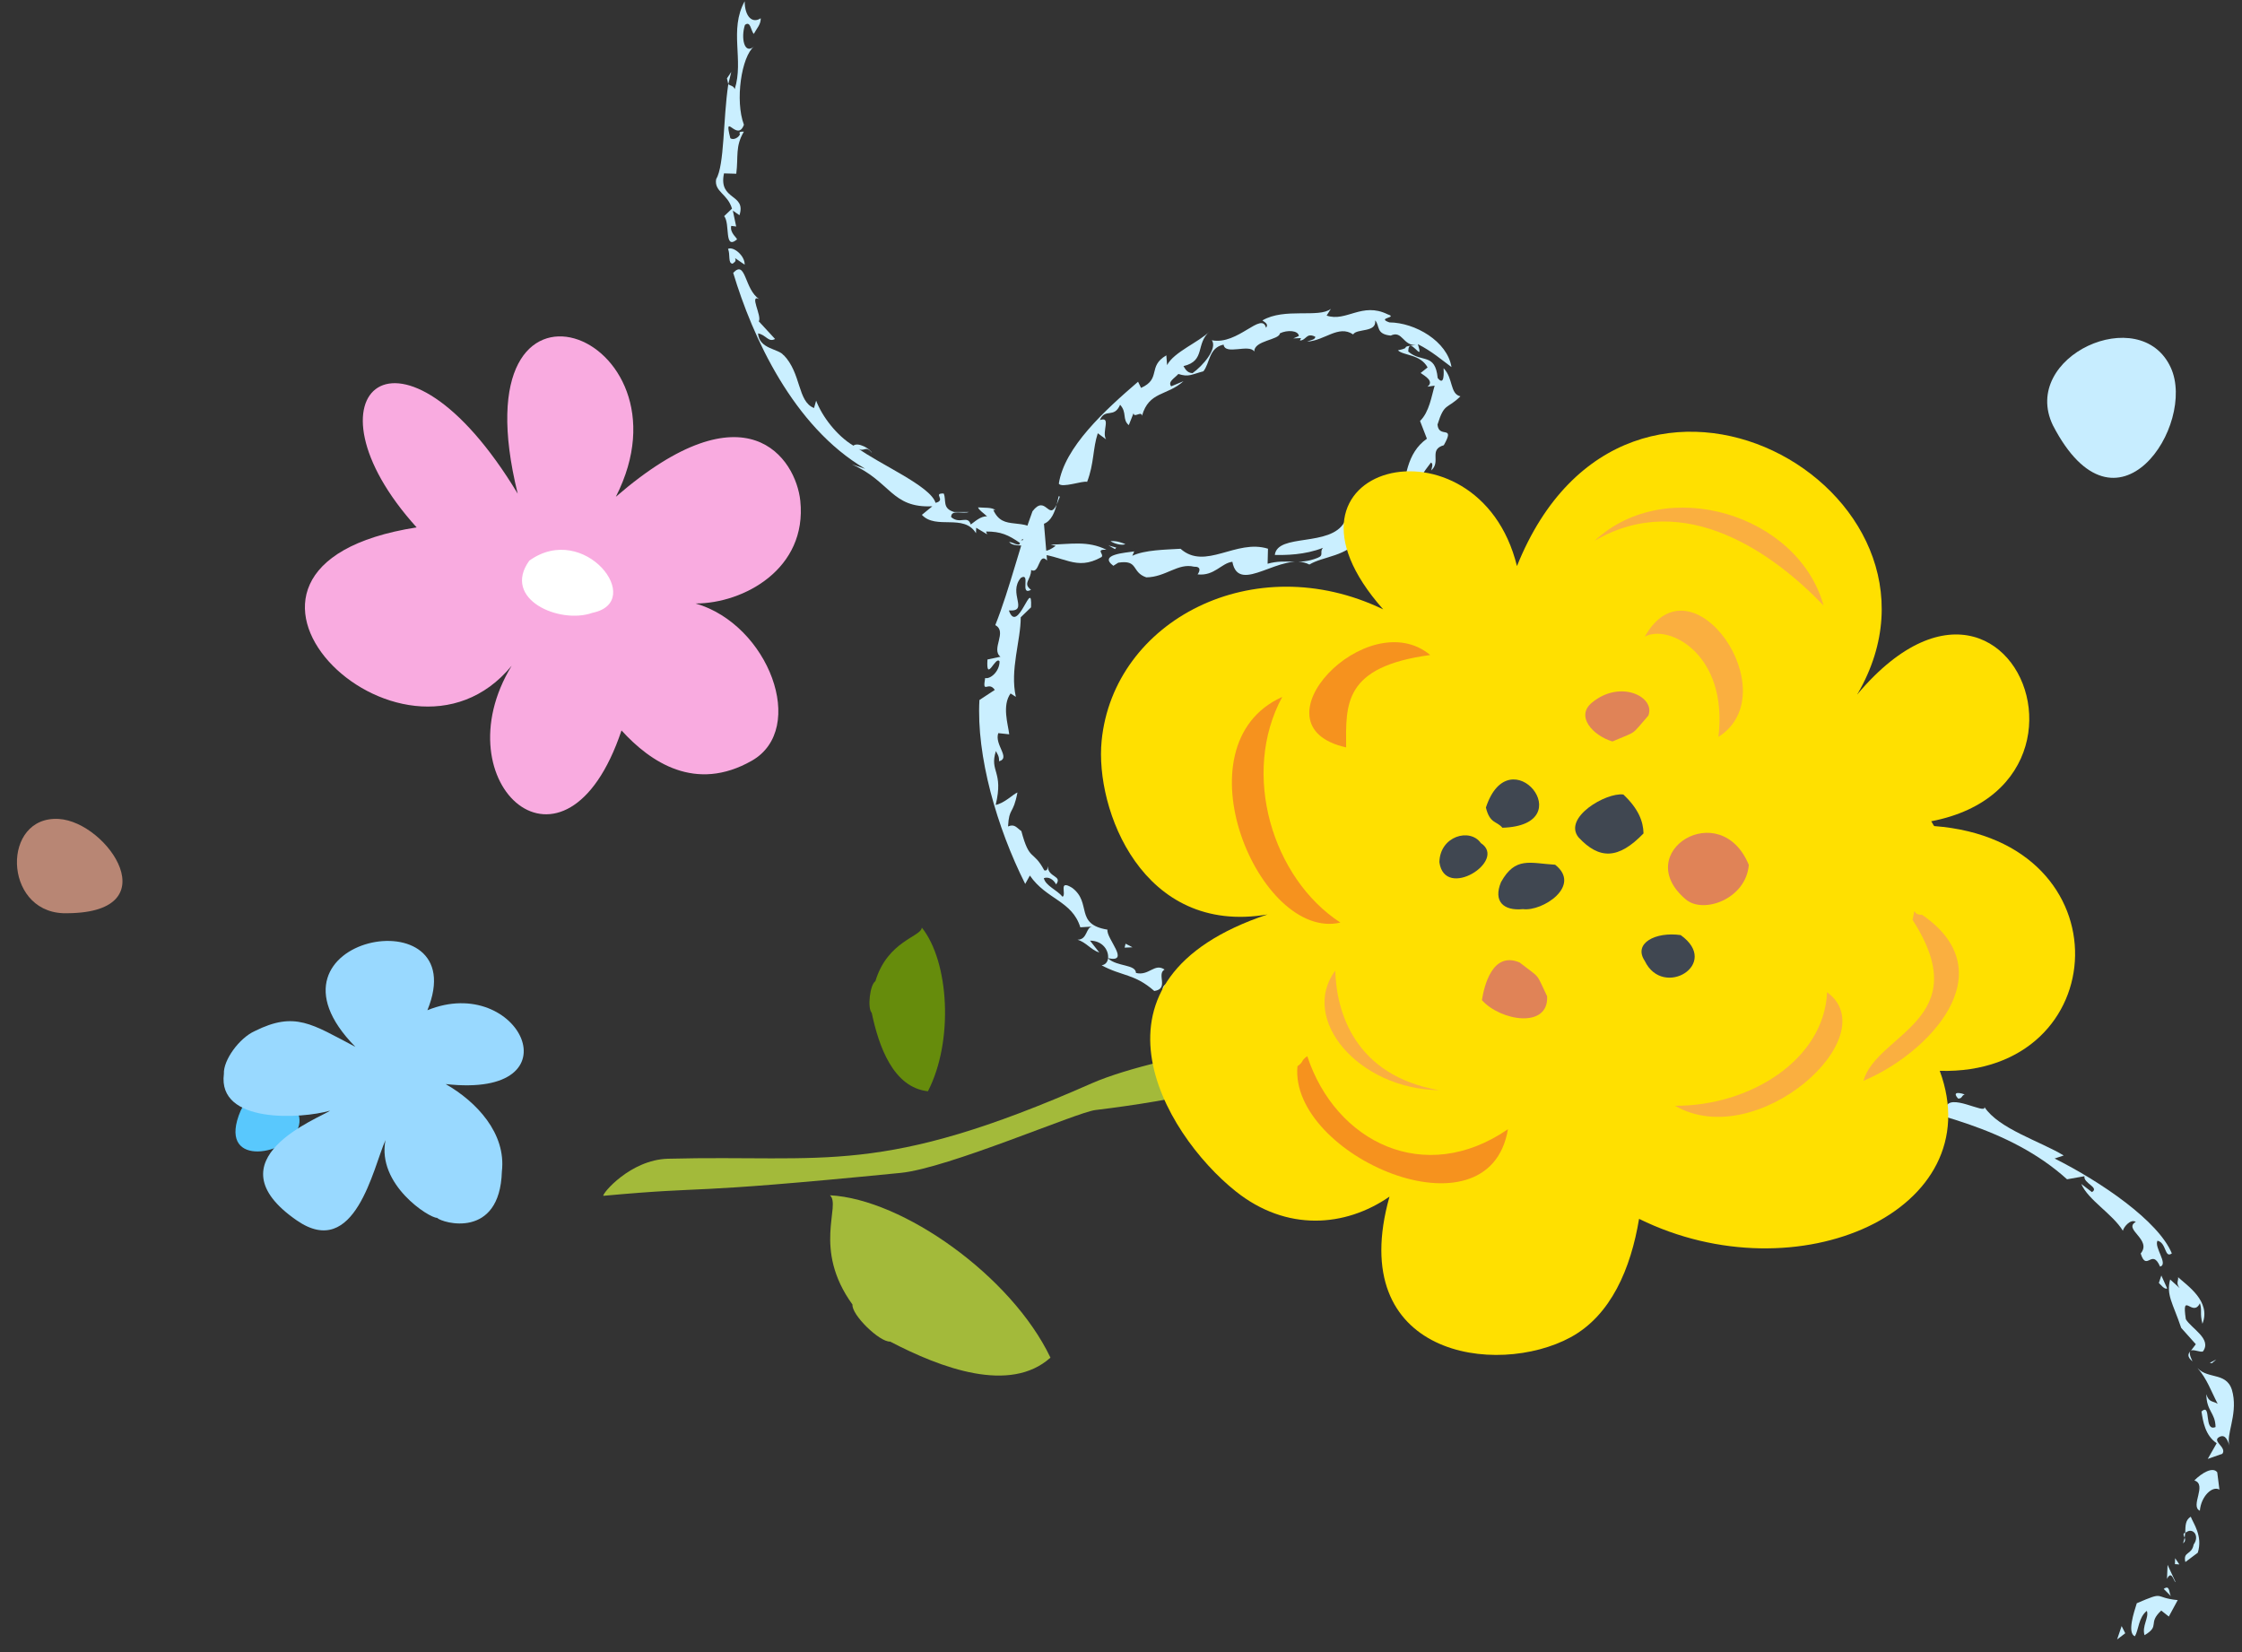 <svg width="95" height="70" viewBox="0 0 95 70" fill="none" xmlns="http://www.w3.org/2000/svg">
<rect x="0" y="0" width="95" height="70" fill="#333333" stroke="none"/>
<path fill-rule="evenodd" clip-rule="evenodd" d="M86.987 18.02C86.971 17.852 86.988 18.026 86.987 18.02C89.684 23.229 93.088 17.983 91.982 15.576C90.699 12.775 85.584 15.102 86.987 18.02Z" fill="#C7EDFF"/>
<path fill-rule="evenodd" clip-rule="evenodd" d="M10.205 47.045C10.258 46.993 10.2 47.052 10.2 47.052C9.16 49.478 12.068 48.967 12.592 47.891C13.204 46.635 10.826 45.722 10.205 47.045Z" fill="#59C8FD"/>
<g opacity="0.65">
<path fill-rule="evenodd" clip-rule="evenodd" d="M2.667 38.693C2.541 38.646 2.67 38.693 2.67 38.693C7.26 38.773 4.572 34.826 2.493 34.699C0.075 34.555 0.121 38.582 2.667 38.693Z" fill="#FFB296"/>
</g>
<path d="M89.708 69.464L90.053 69.202L89.9 68.897L89.708 69.464Z" fill="#CAEFFF"/>
<path d="M91.899 68.494L92.276 67.798C91.218 67.693 91.785 67.395 90.542 67.93C90.426 68.303 90.124 69.189 90.461 69.331C90.622 69.066 90.613 68.527 90.969 68.253C91.068 68.543 90.75 68.899 90.871 69.284C91.554 68.877 90.983 68.794 91.579 68.24L91.899 68.494Z" fill="#CAEFFF"/>
<path d="M91.683 67.323L91.99 67.631C91.899 67.499 91.952 67.126 91.683 67.323Z" fill="#CAEFFF"/>
<path d="M91.822 66.898C92.025 66.488 92.122 67.051 92.184 67.03L91.846 66.303L91.822 66.898Z" fill="#CAEFFF"/>
<path d="M92.57 65.152L92.595 64.937C92.477 64.981 92.531 65.058 92.57 65.152Z" fill="#CAEFFF"/>
<path d="M92.829 64.263C92.602 64.401 92.603 64.632 92.595 64.937L92.643 64.919C92.909 64.719 93.223 65.061 92.952 65.442C92.867 65.903 92.493 65.722 92.6 66.184L93.127 65.788C93.347 65.073 92.936 64.55 92.829 64.263Z" fill="#CAEFFF"/>
<path d="M92.57 65.152L92.503 65.39C92.61 65.307 92.597 65.226 92.57 65.152Z" fill="#CAEFFF"/>
<path d="M92.166 66.021L92.158 66.273L92.345 66.285L92.166 66.021Z" fill="#CAEFFF"/>
<path d="M92.981 62.727C93.54 62.9 92.787 63.816 93.214 64.01C93.265 63.397 93.744 62.942 94.043 63.115L93.951 62.382C93.762 62.132 93.294 62.411 92.981 62.727Z" fill="#CAEFFF"/>
<path d="M94.593 61.422L94.478 61.255L94.593 61.422Z" fill="#CAEFFF"/>
<path d="M93.113 57.963C93.521 58.424 93.692 58.951 93.97 59.48C93.769 59.351 93.596 59.434 93.489 59.073C93.494 59.797 93.871 59.854 93.879 60.464C93.363 60.679 93.722 59.417 93.283 59.805C93.345 60.215 93.438 60.821 93.928 61.15L93.549 61.815L94.168 61.597C94.376 61.313 93.665 61.049 94.07 60.87C94.313 60.774 94.392 61.052 94.473 61.249C94.307 60.814 94.802 59.992 94.614 59.056C94.436 58.083 93.583 58.478 93.113 57.963Z" fill="#CAEFFF"/>
<path d="M93.724 57.76L93.912 57.601L93.634 57.745L93.724 57.76Z" fill="#CAEFFF"/>
<path d="M92.424 56.263L93.043 56.956L92.837 57.227C92.958 57.159 93.251 57.318 93.348 57.257C93.732 56.728 92.848 56.286 92.62 55.895C92.434 54.663 92.912 55.849 93.217 55.218C93.318 55.559 93.204 55.617 93.324 56.089C93.703 55.129 92.663 54.464 92.292 54.115C92.316 54.265 92.186 54.364 92.361 54.579L91.956 54.212C91.781 54.866 92.065 55.204 92.424 56.263Z" fill="#CAEFFF"/>
<path d="M92.901 57.683C92.765 57.399 92.766 57.278 92.83 57.231C92.719 57.348 92.65 57.471 92.901 57.683Z" fill="#CAEFFF"/>
<path d="M92.147 53.886L92.292 54.112L92.147 53.886Z" fill="#CAEFFF"/>
<path d="M91.829 54.59L91.582 54.044L91.477 54.359C91.543 54.417 91.72 54.655 91.829 54.59Z" fill="#CAEFFF"/>
<path d="M71.633 44.349C71.66 44.557 71.87 44.687 72.346 44.706C72.251 44.968 71.647 44.838 71.342 44.956C71.94 45.208 71.29 45.273 71.411 45.55C72.097 45.665 72.453 45.354 73.183 45.519C73.137 45.59 73.132 45.71 73.213 45.815C74.126 45.738 75.671 45.744 76.494 46.111C77.311 46.33 77.948 46.317 78.883 46.407C81.787 47.134 85.138 47.756 87.587 49.967L88.324 49.837C88.27 50.133 88.97 50.315 88.642 50.509L88.19 50.165C88.486 50.851 89.513 51.43 89.953 52.148C89.972 52.019 90.262 51.628 90.501 51.772C89.943 52.083 91.204 52.518 90.707 53.111C90.958 53.909 91.184 52.865 91.528 53.666C91.894 53.571 91.266 52.85 91.419 52.569C91.812 52.663 91.713 53.332 92.027 53.108C91.459 51.732 89.021 50.069 87.06 49.087L87.445 48.958C86.437 48.348 84.697 47.831 84.085 46.904C84.174 47.256 82.535 46.245 82.458 46.963C82.242 46.725 82.151 46.725 81.782 46.55L81.611 46.731C81.064 46.559 81.253 46.236 80.603 46.121C80.94 46.506 80.451 46.491 80.202 46.697C79.564 46.21 78.778 45.734 78.177 45.321C78.209 45.429 78.244 45.549 78.439 45.726C78.019 45.527 78.033 45.825 77.892 45.902C77.463 45.837 77.584 45.468 77.645 45.274C76.873 45.031 76.382 45.708 75.841 45.369L75.989 45.71C75.169 45.663 74.543 45.19 73.631 45.193C73.261 44.721 74.423 44.909 74.826 44.799C74.656 44.679 74.273 44.596 74.169 44.448C73.752 44.614 73.062 44.826 72.555 44.971C73.086 44.536 71.937 44.419 71.633 44.349Z" fill="#CAEFFF"/>
<path d="M74.171 44.448L74.457 44.311L74.151 44.308L74.171 44.448Z" fill="#CAEFFF"/>
<path d="M71.632 44.349L71.621 44.296C71.528 44.314 71.553 44.328 71.632 44.349Z" fill="#CAEFFF"/>
<path d="M76.606 46.156L76.496 46.112L76.352 46.077L76.606 46.156Z" fill="#CAEFFF"/>
<path d="M77.552 44.871L78.177 45.324C78.129 45.17 78.088 45.035 77.552 44.871Z" fill="#CAEFFF"/>
<path d="M82.972 46.547C83.159 46.547 83.096 46.43 83.249 46.371C82.905 46.251 82.752 46.309 82.972 46.547Z" fill="#CAEFFF"/>
<path d="M73.194 44.243L72.495 44.252L72.232 44.305L73.194 44.243Z" fill="#CAEFFF"/>
<path d="M59.198 44.164C59.73 44.645 60.652 44.513 61.377 44.693C62.763 44.681 61.672 43.911 62.956 44.038L62.627 44.765C63.92 44.894 65.725 45.24 66.9 44.703C66.983 44.805 67.199 44.947 66.85 45.017C67.712 45.085 67.431 43.984 68.546 44.365C67.416 44.717 68.838 44.852 68.485 45.289L68.313 45.324C69.045 45.355 70.04 45.215 70.515 45.3C70.559 45.106 70.179 44.757 70.826 44.81C70.569 44.739 70.705 44.53 70.751 44.338C70.056 44.479 69.714 44.307 69.276 44.52C68.939 44.221 69.538 44.464 69.198 44.168L68.634 44.347C68.247 44.242 69.072 44.135 68.466 44.012C68.377 44.153 67.859 44.261 67.384 44.173L67.533 44.099C67.154 44.161 66.652 43.976 66.777 44.419L66.398 43.949L66.438 44.245C65.451 44.017 65.168 43.285 63.832 43.497C64.128 43.62 63.824 43.743 63.651 43.779C64.161 44.041 64.345 43.638 64.858 43.656C64.896 43.952 63.985 44.199 64.583 44.442C63.947 44.02 63.29 44.343 63.102 43.579C62.295 43.426 61.938 43.737 61.136 43.462L61.176 43.357C60.946 43.812 60.54 43.055 59.848 43.456L60.268 43.62C60.216 43.811 60.002 43.79 59.7 43.784C59.746 43.713 59.746 43.713 59.668 43.605C59.519 43.931 58.578 43.827 58.442 43.907C58.822 44.033 59.353 43.839 59.826 43.821C59.556 43.994 59.578 44.287 59.198 44.164Z" fill="#CAEFFF"/>
<path d="M67.82 43.967L67.533 44.102L67.82 43.967Z" fill="#CAEFFF"/>
<path d="M55.652 42.898C55.164 42.702 55.856 42.64 55.425 42.379C54.851 42.493 55.893 42.998 55.305 43.232C55.041 42.953 54.442 43.186 54.228 43.144C54.515 42.999 54.501 42.524 54.435 42.41C54.205 42.49 53.831 42.167 53.504 42.078C54.237 42.545 52.767 42.081 53.414 42.553C53.277 42.823 52.446 42.793 52.208 42.476C52.294 42.294 52.528 42.415 52.734 42.476C53.013 42.171 52.291 42.119 52.291 41.757C51.356 42.047 48.962 41.099 49.292 42.102C49.477 42.379 49.785 42.29 50.091 42.34C49.349 41.917 50.265 41.932 50.388 41.814C50.677 42.051 51.359 41.995 51.118 42.233L50.453 42.344C52.139 43.133 54.632 43.699 56.738 43.97L55.84 43.782C55.993 43.594 56.42 43.659 56.773 43.606L56.45 42.993C56.7 43.079 56.962 43.04 56.901 43.227C57.264 43.055 57.149 42.892 57.002 42.676C57.683 42.694 57.748 42.923 58.327 42.658C57.328 42.021 57.318 42.88 56.16 42.248L55.652 42.898Z" fill="#CAEFFF"/>
<path d="M58.124 43.055L57.804 43.283L58.237 43.219L58.124 43.055Z" fill="#CAEFFF"/>
<path d="M57.46 44.173L57.659 43.905C57.154 43.738 57.181 43.911 57.46 44.173Z" fill="#CAEFFF"/>
<path d="M51.66 41.525L50.998 41.411L51.368 41.643C51.403 41.525 51.574 41.528 51.66 41.525Z" fill="#CAEFFF"/>
<path d="M46.679 40.9C47.542 41.37 48.069 41.249 48.911 41.989C49.55 41.893 48.993 41.276 49.346 41.081C48.921 40.788 48.691 41.36 48.135 41.225C48.118 40.849 47.35 40.969 46.952 40.609C46.931 40.752 46.85 40.875 46.679 40.9Z" fill="#CAEFFF"/>
<path d="M45.025 37.997C44.777 37.698 44.309 37.536 44.229 37.209C44.429 37.132 44.643 37.264 44.75 37.473C45.03 37.097 44.411 37.186 44.397 36.704C44.378 36.756 44.41 36.916 44.248 36.877C43.769 35.981 43.63 36.535 43.278 35.213C43.077 35.075 42.997 34.896 42.714 35.017C42.759 34.189 42.928 34.546 43.112 33.578C42.936 33.643 42.571 34.028 42.19 34.105C42.537 32.661 41.914 32.71 42.2 31.821C42.233 31.915 42.352 32.026 42.331 32.255C42.84 32.123 42.126 31.553 42.3 31.063L42.764 31.113C42.714 30.685 42.451 29.9 42.82 29.382L43.045 29.526C42.785 28.39 43.256 27.125 43.251 26.155L43.688 25.733C43.75 24.388 43.127 26.945 42.749 25.865C43.627 25.923 42.692 25.134 43.258 24.482C43.694 24.236 43.192 25.264 43.688 24.99C43.318 24.711 43.689 24.574 43.692 24.151C44.058 24.356 44.001 23.367 44.367 23.748L44.236 22.192C44.552 22.072 44.693 21.685 44.771 21.386C44.429 22.087 44.311 20.934 43.75 21.662C43.282 22.894 42.778 24.975 42.173 26.487C42.7 26.769 41.978 27.502 42.392 27.826L41.842 27.943C41.775 28.978 42.195 27.749 42.355 28.028C42.347 28.475 41.943 28.788 41.744 28.727C41.617 29.457 41.879 28.826 42.152 29.232L41.501 29.66C41.367 32.028 42.238 35.06 43.441 37.452L43.639 37.097C44.339 38.116 45.428 38.163 45.776 39.29L46.286 39.26C46.001 39.281 46.089 39.814 45.656 39.817C46.019 39.919 46.222 40.245 46.581 40.359L46.187 39.855C46.736 39.858 46.987 40.283 46.952 40.6C47.919 40.803 46.863 39.757 46.927 39.39C45.519 39.159 46.279 38.26 45.434 37.62C44.824 37.242 45.204 37.895 45.025 37.997Z" fill="#CAEFFF"/>
<path d="M45.433 39.776L45.656 39.814L45.433 39.776Z" fill="#CAEFFF"/>
<path d="M44.773 21.386L44.902 21.063C44.864 20.916 44.844 21.115 44.773 21.386Z" fill="#CAEFFF"/>
<path d="M46.952 40.608L46.954 40.598H46.942L46.952 40.608Z" fill="#CAEFFF"/>
<path d="M47.986 40.137L47.694 39.985L47.652 40.152L47.986 40.137Z" fill="#CAEFFF"/>
<path d="M47.029 18.736L46.867 18.615L47.029 18.736Z" fill="#CAEFFF"/>
<path d="M54.8 14.342L54.597 14.352L54.8 14.342Z" fill="#CAEFFF"/>
<path d="M50.023 23.252C49.376 23.29 48.512 23.299 47.98 23.548L48.06 23.363C47.702 23.422 46.526 23.486 47.176 23.973L47.384 23.841C48.259 23.706 47.927 24.247 48.573 24.463C49.397 24.454 49.912 23.844 50.594 24.011C50.903 24.002 50.846 24.195 50.746 24.337C51.463 24.413 51.748 23.859 52.219 23.803C52.492 25.265 54.325 23.313 55.482 23.92C56.074 23.56 57.09 23.585 57.632 22.791C57.437 23.345 58.335 22.394 58.424 22.831C58.189 22.203 60.607 21.411 59.768 20.592C60.69 19.882 59.848 20.596 60.634 19.598C60.749 19.65 60.66 19.844 60.644 19.933C61.075 19.56 60.522 19.052 61.179 18.864C61.682 17.966 60.967 18.606 60.911 17.99C61.205 17.042 61.313 17.356 61.881 16.793C61.43 16.687 61.587 16.032 61.169 15.601C61.174 15.745 61.219 16.393 60.919 16.017C60.812 14.931 60.239 15.389 59.672 14.896C59.682 14.139 60.366 15.49 60.078 14.582C60.665 14.878 61.093 15.251 61.504 15.553C61.326 14.461 59.966 13.669 58.872 13.66C58.295 13.457 59.266 13.469 58.801 13.319C57.713 12.78 57.044 13.657 56.213 13.371L56.392 13.087C55.88 13.487 54.426 13.026 53.491 13.577C53.648 13.682 53.748 13.756 53.645 13.888C53.459 13.178 52.454 14.633 51.35 14.417C51.594 14.769 50.976 15.495 50.532 15.809C50.294 15.803 50.215 15.618 50.147 15.512C51.109 15.284 50.636 14.564 51.268 14.034C50.778 14.512 49.742 14.914 49.453 15.469L49.421 15.056C48.611 15.526 49.221 16.047 48.349 16.435L48.223 16.174C46.812 17.389 45.106 18.944 44.865 20.493C44.993 20.693 45.891 20.355 46.064 20.417C46.363 19.641 46.3 19.016 46.516 18.357L46.867 18.615C46.669 18.298 47.107 17.623 46.605 17.799C46.829 17.27 47.202 17.75 47.462 17.15C47.766 17.485 47.542 17.769 47.83 18.013L48.032 17.505C48.047 17.733 48.371 17.388 48.389 17.619C48.688 16.572 49.44 16.785 50.148 16.151L49.627 16.369C49.472 16.175 49.766 16.028 49.931 15.846C50.373 15.987 50.481 15.867 50.992 15.732C51.272 15.38 51.219 14.731 51.847 14.602C51.914 15.066 52.925 14.555 53.149 14.895C53.133 14.42 54.207 14.411 54.234 14.123C54.543 13.972 55.017 13.996 55.036 14.237L54.8 14.339L55.127 14.324L55.081 14.429C55.367 14.414 55.343 14.078 55.733 14.268C55.736 14.392 55.538 14.41 55.382 14.474C56.126 14.44 56.711 13.75 57.336 14.169C57.493 13.908 58.341 14.105 58.269 13.576C58.478 13.798 58.288 14.157 58.929 14.219C59.425 13.982 59.444 14.653 59.995 14.618C59.199 14.715 59.893 14.704 59.234 14.844C59.485 15.078 60.176 14.997 60.492 15.568L60.196 15.803C60.366 15.926 60.789 16.151 60.486 16.384L60.791 16.34C60.658 16.778 60.564 17.458 60.171 17.837L60.462 18.588C59.589 19.201 59.548 20.281 59.397 21.15C59.158 21.396 58.76 21.707 58.675 21.614L58.747 21.201C58.483 21.614 57.702 21.536 57.791 22.084C57.448 22.466 57.299 22.008 56.968 22.122C56.368 23.193 54.135 22.583 54.017 23.513C54.45 23.522 55.284 23.519 56.061 23.211C55.893 23.39 56.123 23.525 55.829 23.637C55.016 23.966 54.52 23.658 53.712 23.886L53.728 23.249C52.373 22.824 51.075 24.185 50.023 23.252Z" fill="#CAEFFF"/>
<path d="M59.191 20.534L58.593 20.734L58.846 20.872C58.914 20.714 59.02 20.591 59.191 20.534Z" fill="#CAEFFF"/>
<path d="M58.844 20.872L58.745 21.204L58.908 20.906L58.844 20.872Z" fill="#CAEFFF"/>
<path d="M47.686 23.055C47.563 23.006 47.322 22.905 47.055 22.929C47.206 23.034 47.539 23.126 47.686 23.055Z" fill="#CAEFFF"/>
<path d="M46.97 23.111L47.245 23.267L47.3 23.203L46.97 23.111Z" fill="#CAEFFF"/>
<path d="M32.842 14.363L32.152 13.615C32.296 13.392 31.725 12.444 32.176 12.676C31.533 12.268 31.615 10.979 31.068 11.561C31.878 14.255 33.603 18.073 36.66 19.862L36.094 19.674C37.742 20.396 37.769 21.535 39.506 21.451L39.063 21.814C39.662 22.46 40.835 21.747 41.356 22.592L41.364 22.361L41.828 22.64L41.781 22.52C42.413 22.52 42.724 22.664 43.218 23.004C43.203 23.18 42.941 22.98 42.759 22.963C42.957 23.204 43.49 23.063 43.913 23.148C44.209 23.374 43.843 23.383 43.776 23.441C45.113 23.53 45.577 24.22 46.676 23.602C46.796 23.476 46.401 23.27 46.882 23.294C46.093 22.894 45.345 23.063 44.522 23.075L44.734 23.127C43.923 23.712 44.312 22.89 43.256 22.887C43.601 22.696 44.017 22.801 44.236 22.672C43.312 21.819 42.528 22.561 42.088 21.607L42.176 21.616C42.048 21.489 41.713 21.521 41.443 21.498C41.478 21.616 41.695 21.751 41.826 21.88C41.554 21.856 41.284 22.121 41.134 22.224C41 21.805 40.684 22.236 40.303 21.91C40.294 21.566 40.815 21.79 41.056 21.692H40.421C39.913 21.536 40.11 21.197 39.988 20.911C39.501 20.89 40.115 21.195 39.642 21.305C39.432 20.591 37.245 19.661 36.316 18.968C36.621 19.218 36.661 18.821 36.947 19.191C36.882 19.018 36.35 18.716 36.161 18.883C35.461 18.466 34.84 17.654 34.582 16.977L34.493 17.288C33.782 17.012 33.965 15.816 33.197 15.035L33.203 15.056C33.018 14.773 32.166 14.803 32.12 14.126C32.468 14.19 32.554 14.519 32.842 14.363Z" fill="#CAEFFF"/>
<path d="M31.148 10.936L31.554 11.215C31.567 10.834 31.078 10.43 30.849 10.544C30.953 10.79 30.835 11.163 31.044 11.172C31.09 11.118 31.217 11.097 31.148 10.936Z" fill="#CAEFFF"/>
<path d="M31.132 3.778C31.087 3.628 30.944 3.64 30.86 3.566C30.632 5.09 30.704 6.987 30.344 7.596C30.258 8.125 30.833 8.209 31.017 8.84L30.685 9.157C30.95 9.486 30.67 10.601 31.223 10.149C31.271 10.102 30.91 9.881 30.985 9.57L31.194 9.597L31.052 8.923L31.333 9.119C31.634 8.189 30.429 8.512 30.678 7.346L31.198 7.361C31.292 6.61 31.146 6.214 31.519 5.58C31.519 5.58 31.261 5.549 31.354 5.685C31.316 5.811 31.092 5.958 30.947 5.857C30.645 4.669 31.241 6.057 31.522 5.285C31.138 4.272 31.416 2.388 31.955 1.966C31.532 2.339 31.388 1.593 31.565 1.057C31.808 0.863 31.814 1.312 31.941 1.436C32.062 1.204 32.241 1.042 32.235 0.773C31.875 1.013 31.557 0.699 31.554 0.053C30.884 1.275 31.528 2.534 31.132 3.778Z" fill="#CAEFFF"/>
<path d="M30.803 3.32L30.86 3.567L30.986 3.048L30.803 3.32Z" fill="#CAEFFF"/>
<path d="M46.407 47.034C53.889 46.129 55.645 44.574 51.356 44.604C50.677 44.607 47.788 45.229 46.267 45.898C37.272 49.866 35.046 48.921 28.297 49.096C26.709 49.143 25.512 50.575 25.565 50.667C30.389 50.226 28.547 50.646 38.163 49.696C40.17 49.499 45.621 47.131 46.407 47.034Z" fill="#A3BA3A"/>
<path fill-rule="evenodd" clip-rule="evenodd" d="M64.278 23.985C62.638 17.323 53.148 19.659 58.611 25.82C53.125 23.175 47.179 26.3 46.679 31.39C46.392 34.283 48.402 39.65 53.707 38.746C45.476 41.486 49.261 48.004 52.36 50.476C54.511 52.193 57.001 51.999 58.877 50.701C56.973 57.468 63.415 58.367 66.556 56.659C68.262 55.729 69.102 53.753 69.452 51.643C76.172 54.956 84.377 51.285 82.193 45.372C89.59 45.572 90.165 35.627 81.96 35.001C81.945 34.989 81.939 34.971 81.927 34.958L78.709 29.403C83.725 20.773 68.947 12.359 64.278 23.985Z" fill="#FFE000"/>
<path d="M78.713 29.403L76.057 34.447C91.437 38.13 86.199 20.558 78.713 29.403Z" fill="#FFE000"/>
<path fill-rule="evenodd" clip-rule="evenodd" d="M60.603 27.753C56.91 28.252 57.028 29.843 57.039 31.667C52.927 30.752 57.942 25.539 60.603 27.753Z" fill="#F6921E"/>
<path fill-rule="evenodd" clip-rule="evenodd" d="M72.814 31.223C73.236 27.719 70.711 26.422 69.693 26.977C71.673 23.449 75.767 29.351 72.814 31.223Z" fill="#FAAF40"/>
<path fill-rule="evenodd" clip-rule="evenodd" d="M67.568 22.914C70.585 20.091 76.195 21.781 77.271 25.66C75.214 23.498 71.377 20.681 67.568 22.914Z" fill="#FAAF40"/>
<path fill-rule="evenodd" clip-rule="evenodd" d="M60.982 46.192C57.547 46.142 55.057 43.169 56.581 41.124C56.621 42.852 57.39 45.575 60.982 46.192Z" fill="#FAAF40"/>
<path fill-rule="evenodd" clip-rule="evenodd" d="M63.661 35.072C63.426 34.785 63.129 34.908 62.962 34.216C63.969 31.149 67.068 34.964 63.661 35.072Z" fill="#404751"/>
<path fill-rule="evenodd" clip-rule="evenodd" d="M60.991 36.531C61.015 35.416 62.293 35.069 62.747 35.721C63.888 36.463 61.216 38.166 60.991 36.531Z" fill="#404751"/>
<path fill-rule="evenodd" clip-rule="evenodd" d="M65.896 36.639C67.037 37.535 65.355 38.629 64.533 38.52C63.701 38.603 63.266 38.185 63.602 37.376C64.21 36.282 64.827 36.575 65.896 36.639Z" fill="#404751"/>
<path fill-rule="evenodd" clip-rule="evenodd" d="M68.786 33.664C69.419 34.259 69.63 34.797 69.641 35.311C68.575 36.42 67.765 36.423 66.886 35.478C66.218 34.641 68.055 33.567 68.786 33.664Z" fill="#404751"/>
<path fill-rule="evenodd" clip-rule="evenodd" d="M64.389 40.78C65.323 41.507 65.054 41.177 65.556 42.212C65.629 43.597 63.582 43.262 62.793 42.376C62.886 41.79 63.232 40.29 64.389 40.78Z" fill="#E08357"/>
<path fill-rule="evenodd" clip-rule="evenodd" d="M74.102 36.645C73.989 38.086 72.183 38.743 71.434 38.11C69.07 36.115 72.894 33.732 74.102 36.645Z" fill="#E08357"/>
<path fill-rule="evenodd" clip-rule="evenodd" d="M54.977 45.177C55.279 44.957 55.088 44.968 55.393 44.751C56.601 48.408 60.379 50.265 63.896 47.845C63.086 52.665 54.627 48.955 54.977 45.177Z" fill="#F6921E"/>
<path fill-rule="evenodd" clip-rule="evenodd" d="M67.464 29.764C68.671 28.775 70.162 29.535 69.844 30.321C69.075 31.196 69.425 30.943 68.324 31.416C67.501 31.17 66.739 30.348 67.464 29.764Z" fill="#E08357"/>
<path fill-rule="evenodd" clip-rule="evenodd" d="M81.039 38.975C81.191 38.292 80.99 38.785 81.442 38.758C85.028 41.217 81.678 44.657 78.959 45.795C79.521 43.791 83.78 43.212 81.039 38.975Z" fill="#FAAF40"/>
<path fill-rule="evenodd" clip-rule="evenodd" d="M69.693 40.713C69.192 39.967 70.149 39.468 71.215 39.62C72.928 40.842 70.468 42.335 69.693 40.713Z" fill="#404751"/>
<path fill-rule="evenodd" clip-rule="evenodd" d="M77.418 42.039C79.962 43.893 74.452 48.862 70.977 46.852C74.128 46.87 77.297 44.912 77.418 42.039Z" fill="#FAAF40"/>
<path fill-rule="evenodd" clip-rule="evenodd" d="M54.332 29.529C52.568 32.778 53.915 37.212 56.796 39.09C53.367 39.891 49.811 31.565 54.332 29.529Z" fill="#F6921E"/>
<path fill-rule="evenodd" clip-rule="evenodd" d="M39.06 39.302C39.038 39.692 37.606 39.859 37.093 41.574C36.859 41.721 36.748 42.721 36.938 42.915C37.235 44.332 37.847 46.077 39.319 46.237C40.415 44.117 40.22 40.749 39.06 39.302Z" fill="#668C0C"/>
<path fill-rule="evenodd" clip-rule="evenodd" d="M35.167 50.645C35.654 51.074 34.405 52.905 36.123 55.276C36.075 55.702 37.268 56.87 37.717 56.843C39.876 57.97 42.794 59.062 44.511 57.524C42.858 54.062 38.249 50.802 35.167 50.645Z" fill="#A3BA3A"/>
<path fill-rule="evenodd" clip-rule="evenodd" d="M21.68 28.209C17.041 33.852 6.981 24.015 17.654 22.346C12.517 16.668 16.983 12.706 21.937 20.917C19.276 10.126 29.62 14.129 26.095 21.049C31.645 16.249 33.724 19.439 33.911 21.219C34.211 24.11 31.506 25.569 29.475 25.57C32.572 26.463 34.227 30.882 31.856 32.232C29.468 33.591 27.557 32.291 26.335 30.949C23.97 38.001 18.642 33.203 21.68 28.209Z" fill="#F9ABE0"/>
<path fill-rule="evenodd" clip-rule="evenodd" d="M25.109 25.964C23.707 26.466 21.25 25.385 22.429 23.754C24.765 22.078 27.383 25.497 25.109 25.964Z" fill="white"/>
<path d="M15.058 44.355C13.217 43.394 12.504 42.834 10.791 43.689C10.131 43.988 9.457 44.924 9.487 45.499C9.206 47.627 12.784 47.409 13.989 47.058C13.593 47.351 8.834 49.123 12.575 51.709C15.05 53.421 15.814 49.456 16.335 48.305C15.959 50.198 18.196 51.612 18.518 51.6C18.736 51.822 21.181 52.53 21.266 49.636C21.455 48.016 20.186 46.677 18.884 45.932C24.564 46.572 22.006 41.213 18.11 42.804C20.127 37.87 10.448 39.677 15.058 44.355Z" fill="#99D9FF"/>
</svg>
